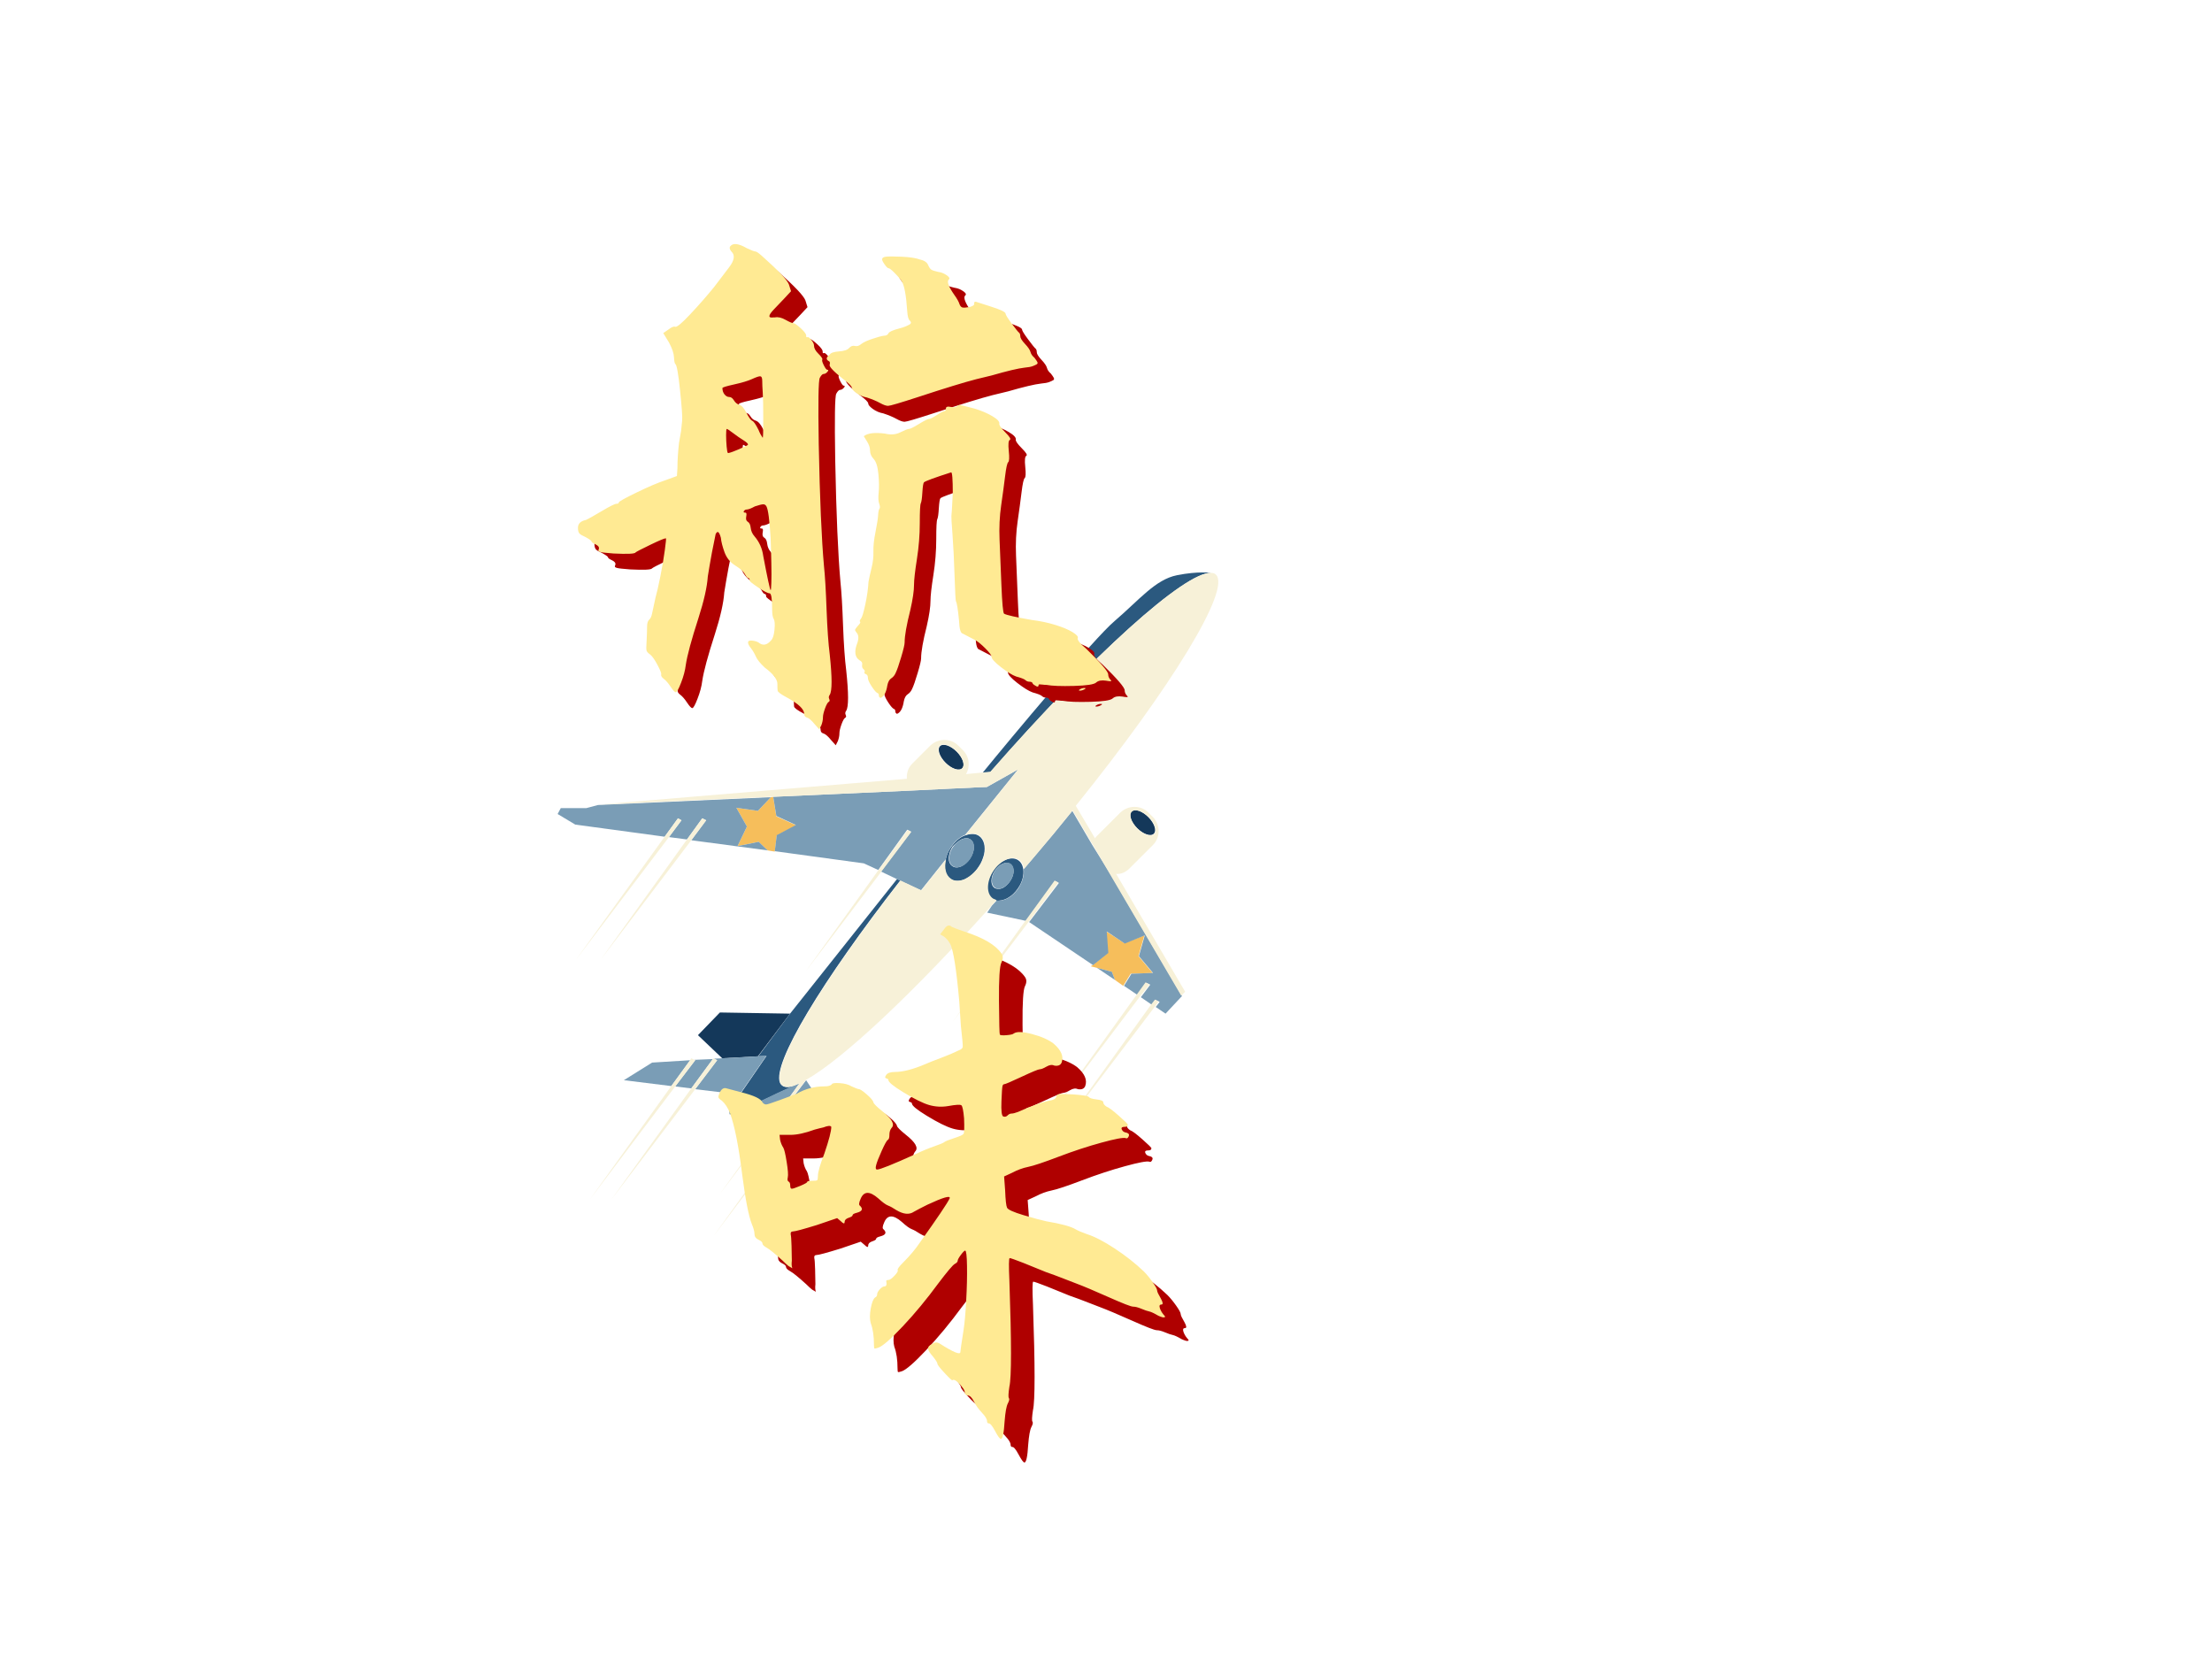 <svg xmlns="http://www.w3.org/2000/svg" xmlns:xlink="http://www.w3.org/1999/xlink" width="800" zoomAndPan="magnify" viewBox="0 0 600 450" height="600" preserveAspectRatio="xMidYMid meet" version="1.0"><defs><g/><clipPath id="b52b25f8ba"><path d="M 266 155.273 L 329 155.273 L 329 210 L 266 210 Z M 266 155.273 " clip-rule="nonzero"/></clipPath><clipPath id="b350f5ccde"><path d="M 151.254 216 L 210 216 L 210 231 L 151.254 231 Z M 151.254 216 " clip-rule="nonzero"/></clipPath><clipPath id="f96d53801b"><path d="M 162 155.273 L 330.504 155.273 L 330.504 325 L 162 325 Z M 162 155.273 " clip-rule="nonzero"/></clipPath><clipPath id="75a67fd831"><path d="M 193 296 L 223 296 L 223 335.273 L 193 335.273 Z M 193 296 " clip-rule="nonzero"/></clipPath></defs><rect x="-60" width="720" fill="#ffffff" y="-45" height="540" fill-opacity="1"/><rect x="-60" width="720" fill="#ffffff" y="-45" height="540" fill-opacity="1"/><rect x="-60" width="720" fill="#ffffff" y="-45" height="540" fill-opacity="1"/><path fill="#14385a" d="M 311.461 221.629 C 311.859 222.023 312.203 222.445 312.496 222.891 C 312.789 223.336 313.004 223.77 313.145 224.191 C 313.289 224.613 313.344 224.992 313.309 225.328 C 313.277 225.664 313.164 225.934 312.965 226.133 C 312.766 226.332 312.496 226.445 312.16 226.477 C 311.824 226.508 311.441 226.453 311.02 226.312 C 310.598 226.172 310.164 225.957 309.719 225.664 C 309.273 225.375 308.852 225.027 308.453 224.629 C 308.055 224.23 307.711 223.812 307.418 223.367 C 307.125 222.922 306.91 222.488 306.766 222.066 C 306.625 221.645 306.57 221.266 306.602 220.93 C 306.637 220.594 306.75 220.324 306.949 220.125 C 307.148 219.926 307.418 219.812 307.754 219.781 C 308.09 219.746 308.469 219.801 308.895 219.941 C 309.316 220.086 309.75 220.301 310.195 220.594 C 310.641 220.883 311.062 221.23 311.461 221.629 Z M 311.461 221.629 " fill-opacity="1" fill-rule="nonzero"/><path fill="#14385a" d="M 259.504 203.895 C 259.902 204.293 260.25 204.715 260.539 205.156 C 260.832 205.602 261.051 206.035 261.191 206.457 C 261.332 206.879 261.387 207.258 261.355 207.594 C 261.324 207.934 261.207 208.199 261.008 208.398 C 260.809 208.598 260.539 208.715 260.203 208.746 C 259.867 208.777 259.488 208.723 259.062 208.582 C 258.641 208.441 258.207 208.223 257.762 207.934 C 257.316 207.641 256.895 207.297 256.496 206.898 C 256.098 206.5 255.754 206.078 255.461 205.633 C 255.168 205.188 254.953 204.758 254.812 204.332 C 254.672 203.91 254.617 203.531 254.648 203.195 C 254.68 202.859 254.793 202.59 254.992 202.391 C 255.191 202.191 255.461 202.078 255.797 202.047 C 256.133 202.016 256.516 202.07 256.938 202.211 C 257.359 202.352 257.793 202.566 258.238 202.859 C 258.684 203.152 259.105 203.496 259.504 203.895 Z M 259.504 203.895 " fill-opacity="1" fill-rule="nonzero"/><path fill="#14385a" d="M 214.301 274.949 L 195.27 274.633 L 189.316 280.789 L 195.906 287.055 L 205.582 286.523 Z M 214.301 274.949 " fill-opacity="1" fill-rule="nonzero"/><path fill="#f6be5b" d="M 312.645 263.906 L 308.816 259.344 L 310.41 253.715 L 304.988 255.84 L 300.098 252.652 L 300.418 258.492 L 296.379 261.785 L 295.848 262.102 L 297.547 262.527 L 301.586 263.59 L 302.438 265.82 L 304.672 267.41 L 306.691 264.121 Z M 312.645 263.906 " fill-opacity="1" fill-rule="nonzero"/><path fill="#f6be5b" d="M 216.004 223.879 L 210.578 221.438 L 209.73 216.129 L 209.09 216.234 L 205.582 219.949 L 199.734 219.102 L 202.605 224.195 L 200.055 229.508 L 205.797 228.34 L 208.242 230.676 L 210.156 230.992 L 210.688 226.641 Z M 216.004 223.879 " fill-opacity="1" fill-rule="nonzero"/><g clip-path="url(#b52b25f8ba)"><path fill="#2b597f" d="M 328.484 155.395 C 328.484 155.395 325.082 154.863 319.234 156.031 C 313.387 157.199 309.027 162.719 302.332 168.453 C 296.801 173.125 274.371 199.988 266.504 209.652 L 268.629 209.438 C 296.27 177.691 321.363 155.18 328.484 155.395 Z M 328.484 155.395 " fill-opacity="1" fill-rule="nonzero"/></g><path fill="#2b597f" d="M 212.066 294.379 C 211.855 294.168 211.645 293.957 211.535 293.637 C 209.516 288.328 222.914 266.137 244.176 238.852 L 243.324 238.426 L 214.301 274.949 L 205.688 286.523 L 207.922 286.418 L 200.691 296.93 L 199.309 296.715 L 197.82 299.902 L 197.93 302.238 L 199.098 302.238 C 199.098 302.238 202.289 300.645 205.902 298.945 C 209.305 297.355 213.023 295.547 214.938 294.699 C 213.664 295.02 212.602 294.91 212.066 294.379 Z M 212.066 294.379 " fill-opacity="1" fill-rule="nonzero"/><path fill="#2b597f" d="M 257.891 229.93 C 257.148 230.992 256.723 232.055 256.508 233.223 C 255.977 235.453 256.402 237.469 257.785 238.426 C 258.742 239.062 260.125 239.062 261.398 238.637 C 262.887 238.105 264.375 236.832 265.438 235.133 C 266.184 234.07 266.609 232.902 266.926 231.734 C 267.352 229.613 266.926 227.699 265.547 226.746 C 264.484 226.004 263.102 226.109 261.719 226.641 C 260.441 227.062 259.059 228.23 257.891 229.93 Z M 260.973 227.594 C 261.824 227.277 262.676 227.277 263.207 227.699 C 264.484 228.551 264.484 230.887 263.102 232.902 C 261.719 234.922 259.594 235.875 258.316 234.922 C 257.465 234.391 257.148 233.117 257.465 231.844 C 257.57 231.098 257.891 230.461 258.316 229.719 C 259.168 228.762 260.016 228.02 260.973 227.594 Z M 260.973 227.594 " fill-opacity="1" fill-rule="nonzero"/><path fill="#2b597f" d="M 276.176 240.867 C 277.348 239.168 277.773 237.258 277.559 235.77 C 277.453 235.133 277.242 234.496 276.922 234.07 C 276.707 233.754 276.496 233.539 276.176 233.328 C 274.262 232.055 271.18 233.434 269.266 236.301 C 267.352 239.168 267.246 242.566 269.16 243.84 C 269.371 243.945 269.691 244.16 269.906 244.16 C 270.012 244.16 270.117 244.16 270.117 244.266 C 272.137 244.582 274.582 243.309 276.176 240.867 Z M 269.797 240.867 C 268.629 240.125 268.629 238 269.797 236.195 C 270.969 234.391 272.883 233.539 274.051 234.391 C 274.797 234.922 275.113 235.984 274.797 237.152 C 274.688 237.789 274.371 238.426 273.945 239.062 C 273.52 239.699 272.988 240.23 272.352 240.656 C 271.5 241.188 270.543 241.293 269.797 240.867 Z M 269.797 240.867 " fill-opacity="1" fill-rule="nonzero"/><path fill="#7a9db6" d="M 216.32 294.062 C 215.789 294.273 215.363 294.488 214.938 294.594 C 213.023 295.441 209.199 297.246 205.902 298.84 L 211.113 301.812 L 216.852 293.852 C 216.641 293.957 216.426 294.062 216.32 294.062 Z M 216.32 294.062 " fill-opacity="1" fill-rule="nonzero"/><path fill="#7a9db6" d="M 222.914 308.715 L 225.25 302.77 L 221.848 297.777 L 216.426 305 Z M 222.914 308.715 " fill-opacity="1" fill-rule="nonzero"/><path fill="#7a9db6" d="M 211.645 302.238 L 215.684 304.574 L 221.105 296.93 L 221.316 297.035 L 218.66 293 Z M 211.645 302.238 " fill-opacity="1" fill-rule="nonzero"/><path fill="#7a9db6" d="M 296.27 229.188 L 290.848 219.949 C 287.445 224.195 283.832 228.551 280.109 232.902 C 279.262 233.859 278.516 234.816 277.664 235.77 C 277.879 237.258 277.348 239.168 276.285 240.867 C 274.688 243.309 272.242 244.582 270.328 244.266 C 269.906 244.688 269.48 245.219 269.055 245.645 L 267.777 247.555 L 278.305 249.785 L 286.172 238.957 L 287.234 239.488 L 279.152 250.105 L 296.484 261.785 L 300.629 258.492 L 300.203 252.652 L 305.094 255.945 L 310.516 253.715 L 308.922 259.344 L 312.75 263.906 L 306.902 264.121 L 304.883 267.41 L 308.496 269.855 L 310.941 266.562 L 312.008 267.094 L 309.453 270.492 L 312.539 272.613 L 313.496 271.234 L 314.559 271.766 L 313.496 273.145 L 316.152 274.949 L 320.617 270.172 L 301.055 236.832 Z M 296.27 229.188 " fill-opacity="1" fill-rule="nonzero"/><path fill="#7a9db6" d="M 297.547 262.527 L 302.438 265.82 L 301.586 263.59 Z M 297.547 262.527 " fill-opacity="1" fill-rule="nonzero"/><path fill="#7a9db6" d="M 188.359 287.48 L 188.574 287.586 L 183.148 294.699 L 187.508 295.23 L 193.355 287.266 Z M 188.359 287.48 " fill-opacity="1" fill-rule="nonzero"/><path fill="#7a9db6" d="M 207.922 286.312 L 205.582 286.523 L 195.906 287.055 L 193.676 287.16 L 194.527 287.586 L 188.574 295.441 L 199.203 296.715 L 200.586 296.93 Z M 207.922 286.312 " fill-opacity="1" fill-rule="nonzero"/><path fill="#7a9db6" d="M 176.879 288.223 L 169.223 293 L 182.086 294.594 L 187.191 287.586 Z M 176.879 288.223 " fill-opacity="1" fill-rule="nonzero"/><g clip-path="url(#b350f5ccde)"><path fill="#7a9db6" d="M 200.055 229.508 L 202.605 224.195 L 199.734 219.102 L 205.582 219.949 L 209.09 216.234 L 162.207 218.355 L 159.016 219.207 L 152.105 219.207 L 151.254 220.801 L 156.039 223.668 L 180.281 226.957 L 183.895 221.969 L 184.852 222.5 L 181.449 227.062 L 186.34 227.699 L 190.484 221.969 L 191.551 222.5 L 187.508 227.914 L 208.242 230.676 L 205.797 228.34 Z M 200.055 229.508 " fill-opacity="1" fill-rule="nonzero"/></g><path fill="#7a9db6" d="M 249.812 241.504 L 256.508 233.117 C 256.723 232.055 257.254 230.887 257.891 229.824 C 258.953 228.23 260.441 226.957 261.824 226.426 L 276.176 208.695 L 267.672 213.473 L 264.801 213.578 L 262.992 213.684 L 258.211 213.898 L 247.367 214.43 L 209.73 216.129 L 210.578 221.332 L 215.895 223.773 L 210.688 226.531 L 210.156 230.887 L 234.289 234.18 L 238.223 235.984 L 246.09 225.047 L 247.152 225.578 L 238.965 236.406 L 243.219 238.426 L 244.07 238.852 Z M 249.812 241.504 " fill-opacity="1" fill-rule="nonzero"/><path fill="#7a9db6" d="M 257.57 231.844 C 257.254 233.117 257.57 234.391 258.422 234.922 C 259.699 235.77 261.93 234.922 263.207 232.902 C 264.484 230.887 264.59 228.551 263.312 227.699 C 262.676 227.277 261.824 227.277 261.082 227.594 C 260.125 227.914 259.273 228.656 258.527 229.719 C 257.996 230.461 257.68 231.203 257.57 231.844 Z M 257.57 231.844 " fill-opacity="1" fill-rule="nonzero"/><path fill="#7a9db6" d="M 272.457 240.547 C 272.988 240.23 273.625 239.699 274.051 238.957 C 274.477 238.32 274.688 237.684 274.902 237.043 C 275.113 235.875 274.902 234.816 274.156 234.285 C 272.988 233.539 271.074 234.285 269.906 236.09 C 268.734 237.895 268.734 240.02 269.906 240.762 C 270.543 241.293 271.5 241.188 272.457 240.547 Z M 272.457 240.547 " fill-opacity="1" fill-rule="nonzero"/><g clip-path="url(#f96d53801b)"><path fill="#f7f1d8" d="M 306.371 235.559 L 312.75 229.188 C 314.77 227.172 314.77 223.773 312.75 221.648 L 311.473 220.375 C 309.453 218.355 306.051 218.355 303.926 220.375 L 297.547 226.746 C 297.336 226.957 297.121 227.172 297.016 227.383 L 291.805 218.57 C 317.746 186.398 334.121 159.641 329.762 155.82 C 329.441 155.5 329.016 155.395 328.484 155.395 C 321.363 155.074 296.379 177.691 268.629 209.332 L 266.504 209.543 L 262.039 209.969 C 263.207 207.953 262.992 205.297 261.188 203.492 L 259.91 202.219 C 257.891 200.199 254.488 200.199 252.363 202.219 L 247.473 207.102 C 246.301 208.27 245.879 209.758 245.984 211.242 L 162.312 218.25 L 209.199 216.129 L 209.836 216.129 L 247.367 214.43 L 258.211 213.898 L 262.992 213.688 L 264.801 213.578 L 267.672 213.473 L 276.176 208.695 L 261.824 226.531 C 263.207 226.004 264.59 226.004 265.652 226.641 C 267.035 227.594 267.461 229.508 267.035 231.629 C 266.82 232.797 266.289 233.965 265.547 235.027 C 264.375 236.727 262.887 237.895 261.504 238.531 C 260.125 239.062 258.848 239.062 257.891 238.32 C 256.508 237.363 256.082 235.348 256.613 233.117 L 249.918 241.504 L 244.281 238.852 C 223.02 266.137 209.621 288.328 211.645 293.637 C 211.75 293.957 211.961 294.273 212.176 294.379 C 212.812 294.91 213.77 294.91 215.047 294.594 C 215.469 294.488 215.895 294.273 216.426 294.062 C 216.535 293.957 216.746 293.957 216.852 293.852 L 211.113 301.812 L 195.164 324.004 L 211.645 302.133 L 218.66 292.895 C 228.652 287.266 247.789 269.324 269.055 245.539 C 269.48 245.113 269.906 244.582 270.328 244.16 C 270.223 244.16 270.117 244.16 270.117 244.051 C 269.906 243.945 269.586 243.84 269.371 243.734 C 267.461 242.461 267.566 239.062 269.48 236.195 C 271.395 233.328 274.477 231.949 276.391 233.223 C 276.707 233.434 276.922 233.648 277.133 233.965 C 277.453 234.391 277.664 235.027 277.773 235.664 C 278.621 234.707 279.367 233.754 280.219 232.797 C 283.938 228.445 287.555 224.09 290.957 219.844 L 296.379 229.082 L 300.844 236.727 L 320.406 270.066 L 321.469 269.004 L 302.758 237.043 C 304.031 237.152 305.309 236.621 306.371 235.559 Z M 307.008 220.164 C 307.859 219.312 309.879 219.949 311.582 221.648 C 313.281 223.348 313.918 225.363 313.07 226.215 C 312.219 227.062 310.199 226.426 308.496 224.727 C 306.797 223.027 306.16 221.012 307.008 220.164 Z M 260.973 208.375 C 260.125 209.227 258.102 208.59 256.402 206.891 C 254.703 205.191 254.062 203.176 254.914 202.324 C 255.766 201.477 257.785 202.113 259.484 203.812 C 261.188 205.512 261.824 207.527 260.973 208.375 Z M 260.973 208.375 " fill-opacity="1" fill-rule="nonzero"/></g><path fill="#f7f1d8" d="M 180.281 226.957 L 156.254 260.297 L 181.449 227.062 L 184.852 222.5 L 183.895 221.969 Z M 180.281 226.957 " fill-opacity="1" fill-rule="nonzero"/><path fill="#f7f1d8" d="M 187.508 227.914 L 191.551 222.5 L 190.484 221.969 L 186.34 227.699 L 162.949 260.297 Z M 187.508 227.914 " fill-opacity="1" fill-rule="nonzero"/><path fill="#f7f1d8" d="M 246.195 225.152 L 238.223 236.09 L 218.555 263.484 L 239.074 236.406 L 247.152 225.684 Z M 246.195 225.152 " fill-opacity="1" fill-rule="nonzero"/><path fill="#f7f1d8" d="M 286.066 238.852 L 278.199 249.68 L 258.422 277.18 L 279.047 250 L 287.023 239.379 Z M 286.066 238.852 " fill-opacity="1" fill-rule="nonzero"/><path fill="#f7f1d8" d="M 311.793 267.094 L 310.73 266.457 L 308.285 269.855 L 283.086 304.891 L 309.137 270.383 Z M 311.793 267.094 " fill-opacity="1" fill-rule="nonzero"/><path fill="#f7f1d8" d="M 312.219 272.508 L 285.641 309.457 L 313.176 273.145 L 314.238 271.66 L 313.281 271.129 Z M 312.219 272.508 " fill-opacity="1" fill-rule="nonzero"/><g clip-path="url(#75a67fd831)"><path fill="#f7f1d8" d="M 221.105 296.93 L 215.684 304.574 L 193.57 335.258 L 216.426 305 L 221.848 297.777 L 222.168 297.461 Z M 221.105 296.93 " fill-opacity="1" fill-rule="nonzero"/></g><path fill="#f7f1d8" d="M 193.676 287.16 L 193.461 287.055 L 193.355 287.266 L 187.508 295.23 L 165.82 325.383 L 188.574 295.441 L 194.527 287.586 Z M 193.676 287.16 " fill-opacity="1" fill-rule="nonzero"/><path fill="#f7f1d8" d="M 188.574 287.586 L 188.359 287.48 L 187.508 287.055 L 187.191 287.586 L 182.086 294.594 L 159.973 325.383 L 183.148 294.699 Z M 188.574 287.586 " fill-opacity="1" fill-rule="nonzero"/><g fill="#af0000" fill-opacity="1"><g transform="translate(162.519, 179.012)"><g><path d="M 134.875 12.641 C 134.5 12.641 134.5 12.52 134.875 12.281 C 135.258 12.039 135.664 11.922 136.094 11.922 C 136.52 11.922 136.52 12.039 136.094 12.281 C 135.664 12.52 135.258 12.641 134.875 12.641 Z M 101.656 -64.609 C 101.844 -64.797 102.102 -64.863 102.438 -64.812 C 102.77 -64.77 104.023 -64.461 106.203 -63.891 C 108.098 -63.328 109.727 -62.641 111.094 -61.828 C 112.469 -61.023 113.109 -60.344 113.016 -59.781 C 112.922 -59.395 113.461 -58.609 114.641 -57.422 C 115.828 -56.242 116.234 -55.562 115.859 -55.375 C 115.484 -55.188 115.391 -54.191 115.578 -52.391 C 115.766 -50.586 115.711 -49.566 115.422 -49.328 C 115.141 -49.098 114.859 -47.82 114.578 -45.5 C 114.297 -43.188 113.941 -40.562 113.516 -37.625 C 113.086 -34.688 112.941 -31.582 113.078 -28.312 C 113.223 -25.051 113.391 -20.957 113.578 -16.031 C 113.773 -11.113 114.016 -8.516 114.297 -8.234 C 114.961 -7.859 117.473 -7.289 121.828 -6.531 C 124.098 -6.25 126.223 -5.801 128.203 -5.188 C 130.191 -4.57 131.727 -3.93 132.812 -3.266 C 133.906 -2.598 134.406 -2.078 134.312 -1.703 C 134.031 -1.234 134.789 -0.238 136.594 1.281 C 140.562 5.156 142.547 7.473 142.547 8.234 C 142.547 8.805 142.785 9.328 143.266 9.797 C 143.453 9.984 143.406 10.078 143.125 10.078 C 142.832 10.078 142.453 10.031 141.984 9.938 C 140.754 9.75 139.852 9.914 139.281 10.438 C 138.719 10.957 136.707 11.266 133.25 11.359 C 129.789 11.453 127.305 11.359 125.797 11.078 C 125.422 11.078 125.066 11.051 124.734 11 C 124.398 10.957 124.141 10.938 123.953 10.938 C 123.766 10.938 123.672 10.984 123.672 11.078 C 123.672 11.641 123.336 11.688 122.672 11.219 C 122.484 11.125 122.297 10.984 122.109 10.797 C 122.016 10.41 121.727 10.219 121.25 10.219 C 120.781 10.219 120.398 10.078 120.109 9.797 C 119.828 9.516 118.977 9.18 117.562 8.797 C 116.52 8.422 115.145 7.57 113.438 6.25 C 111.738 4.926 110.891 3.977 110.891 3.406 C 110.891 3.031 110.32 2.273 109.188 1.141 C 108.051 0.004 107.102 -0.754 106.344 -1.141 C 104.926 -1.891 103.836 -2.457 103.078 -2.844 C 102.516 -2.938 102.188 -4.07 102.094 -6.25 C 101.801 -9.375 101.516 -11.172 101.234 -11.641 C 101.141 -11.828 101.02 -14.098 100.875 -18.453 C 100.738 -22.805 100.551 -26.566 100.312 -29.734 C 100.07 -32.91 99.973 -34.566 100.016 -34.703 C 100.066 -34.848 100.191 -36.91 100.391 -40.891 C 100.391 -44.68 100.242 -46.578 99.953 -46.578 C 95.504 -45.148 93.047 -44.25 92.578 -43.875 C 92.391 -43.688 92.242 -42.785 92.141 -41.172 C 92.047 -39.566 91.906 -38.57 91.719 -38.188 C 91.531 -37.812 91.438 -36.016 91.438 -32.797 C 91.438 -29.578 91.176 -26.312 90.656 -23 C 90.133 -19.688 89.875 -17.367 89.875 -16.047 C 89.875 -14.43 89.539 -12.16 88.875 -9.234 C 87.844 -5.16 87.328 -2.223 87.328 -0.422 C 87.328 0.141 87.016 1.461 86.391 3.547 C 85.773 5.629 85.281 7.051 84.906 7.812 C 84.625 8.469 84.223 8.961 83.703 9.297 C 83.18 9.629 82.828 10.27 82.641 11.219 C 82.348 13.113 81.734 14.25 80.797 14.625 C 80.598 14.531 80.453 14.391 80.359 14.203 C 80.359 13.723 80.266 13.438 80.078 13.344 C 79.703 13.25 79.156 12.656 78.438 11.562 C 77.727 10.477 77.375 9.703 77.375 9.234 C 77.375 8.66 77.188 8.301 76.812 8.156 C 76.438 8.02 76.316 7.832 76.453 7.594 C 76.598 7.352 76.504 7.094 76.172 6.812 C 75.836 6.531 75.719 6.129 75.812 5.609 C 75.914 5.086 75.68 4.688 75.109 4.406 C 73.785 3.551 73.598 1.941 74.547 -0.422 C 74.922 -1.648 74.828 -2.551 74.266 -3.125 C 73.973 -3.5 73.848 -3.758 73.891 -3.906 C 73.941 -4.051 74.16 -4.359 74.547 -4.828 C 75.203 -5.492 75.438 -5.895 75.25 -6.031 C 75.062 -6.176 75.156 -6.484 75.531 -6.953 C 75.82 -7.336 76.203 -8.617 76.672 -10.797 C 77.141 -12.973 77.426 -15.004 77.531 -16.891 C 77.719 -17.93 78 -19.207 78.375 -20.719 C 78.75 -22.238 78.91 -23.707 78.859 -25.125 C 78.816 -26.551 79.008 -28.328 79.438 -30.453 C 79.863 -32.586 80.098 -34.102 80.141 -35 C 80.191 -35.895 80.312 -36.461 80.5 -36.703 C 80.695 -36.941 80.676 -37.391 80.438 -38.047 C 80.195 -38.711 80.145 -39.707 80.281 -41.031 C 80.426 -42.352 80.406 -44.031 80.219 -46.062 C 80.031 -48.102 79.602 -49.477 78.938 -50.188 C 78.281 -50.895 77.953 -51.648 77.953 -52.453 C 77.953 -53.266 77.664 -54.117 77.094 -55.016 C 76.531 -55.922 76.25 -56.375 76.25 -56.375 C 77.289 -57.219 79.227 -57.453 82.062 -57.078 C 83.582 -56.703 84.957 -56.82 86.188 -57.438 C 87.414 -58.051 88.195 -58.359 88.531 -58.359 C 88.863 -58.359 89.758 -58.805 91.219 -59.703 C 92.688 -60.598 93.586 -61.047 93.922 -61.047 C 94.254 -61.047 94.961 -61.398 96.047 -62.109 C 97.141 -62.828 97.828 -63.188 98.109 -63.188 C 98.391 -63.188 98.531 -63.422 98.531 -63.891 C 98.531 -64.367 98.977 -64.508 99.875 -64.312 C 100.781 -64.125 101.375 -64.223 101.656 -64.609 Z M 82.203 -105.062 C 82.961 -105.156 84.406 -105.156 86.531 -105.062 C 88.664 -104.969 90.254 -104.734 91.297 -104.359 C 92.617 -104.078 93.422 -103.555 93.703 -102.797 C 93.992 -102.129 94.301 -101.703 94.625 -101.516 C 94.957 -101.328 95.551 -101.141 96.406 -100.953 C 97.07 -100.859 97.664 -100.664 98.188 -100.375 C 98.707 -100.094 99.082 -99.812 99.312 -99.531 C 99.551 -99.25 99.531 -99.016 99.25 -98.828 C 98.77 -98.254 99.289 -96.879 100.812 -94.703 C 101.562 -93.66 102.035 -92.805 102.234 -92.141 C 102.422 -91.672 102.676 -91.391 103 -91.297 C 103.332 -91.203 104.02 -91.25 105.062 -91.438 C 105.914 -91.719 106.297 -92.004 106.203 -92.297 C 106.109 -92.672 106.25 -92.859 106.625 -92.859 C 107.195 -92.672 108.523 -92.242 110.609 -91.578 C 113.348 -90.723 114.719 -90.062 114.719 -89.594 C 114.719 -89.312 115.258 -88.438 116.344 -86.969 C 117.438 -85.5 118.102 -84.672 118.344 -84.484 C 118.582 -84.297 118.703 -83.961 118.703 -83.484 C 118.703 -83.016 119.125 -82.328 119.969 -81.422 C 120.82 -80.523 121.32 -79.789 121.469 -79.219 C 121.613 -78.656 121.969 -78.141 122.531 -77.672 C 122.906 -77.191 123.164 -76.812 123.312 -76.531 C 123.457 -76.25 123.41 -76.035 123.172 -75.891 C 122.93 -75.742 122.57 -75.578 122.094 -75.391 C 121.625 -75.203 120.867 -75.062 119.828 -74.969 C 118.129 -74.781 115.148 -74.07 110.891 -72.844 C 110.422 -72.75 109.047 -72.414 106.766 -71.844 C 103.453 -70.988 98.203 -69.379 91.016 -67.016 C 86.086 -65.41 83.363 -64.609 82.844 -64.609 C 82.32 -64.609 81.586 -64.867 80.641 -65.391 C 79.703 -65.91 78.52 -66.406 77.094 -66.875 C 76.051 -67.062 75.102 -67.461 74.25 -68.078 C 73.406 -68.691 72.984 -69.191 72.984 -69.578 C 72.984 -69.953 72.223 -70.707 70.703 -71.844 C 67.961 -74.02 66.734 -75.344 67.016 -75.812 C 67.109 -76.289 67.062 -76.578 66.875 -76.672 C 65.926 -77.141 65.973 -77.754 67.016 -78.516 C 67.297 -78.992 68.125 -79.281 69.5 -79.375 C 70.875 -79.469 71.797 -79.773 72.266 -80.297 C 72.742 -80.816 73.266 -81.004 73.828 -80.859 C 74.398 -80.711 74.969 -80.879 75.531 -81.359 C 76.102 -81.828 77.098 -82.297 78.516 -82.766 C 79.93 -83.242 80.973 -83.531 81.641 -83.625 C 82.305 -83.625 82.734 -83.836 82.922 -84.266 C 83.109 -84.691 84.102 -85.141 85.906 -85.609 C 86.656 -85.805 87.242 -86 87.672 -86.188 C 88.098 -86.375 88.43 -86.535 88.672 -86.672 C 88.91 -86.816 89.031 -86.984 89.031 -87.172 C 89.031 -87.367 88.93 -87.562 88.734 -87.75 C 88.359 -88.031 88.125 -88.879 88.031 -90.297 C 87.75 -94.648 87.227 -97.395 86.469 -98.531 C 86 -99.195 85.359 -99.93 84.547 -100.734 C 83.742 -101.535 83.223 -101.938 82.984 -101.938 C 82.754 -101.938 82.398 -102.27 81.922 -102.938 C 81.453 -103.602 81.219 -104.078 81.219 -104.359 C 81.219 -104.734 81.547 -104.969 82.203 -105.062 Z M 40.047 -107.906 C 40.797 -108.852 42.305 -108.664 44.578 -107.344 C 45.805 -106.77 46.562 -106.484 46.844 -106.484 C 47.133 -106.484 47.754 -106.055 48.703 -105.203 C 53.055 -101.328 55.469 -98.773 55.938 -97.547 L 56.516 -95.703 L 54.656 -93.703 L 51.828 -90.734 C 50.305 -89.117 50.258 -88.406 51.688 -88.594 C 51.781 -88.594 51.922 -88.594 52.109 -88.594 C 52.961 -88.781 53.93 -88.566 55.016 -87.953 C 56.109 -87.336 56.844 -87.031 57.219 -87.031 C 57.5 -87.031 58.16 -86.555 59.203 -85.609 C 60.242 -84.672 60.719 -83.961 60.625 -83.484 C 60.625 -83.391 60.645 -83.316 60.688 -83.266 C 60.738 -83.223 60.812 -83.203 60.906 -83.203 C 61.094 -83.391 61.445 -83.176 61.969 -82.562 C 62.488 -81.945 62.75 -81.406 62.75 -80.938 C 62.75 -80.27 63.129 -79.555 63.891 -78.797 C 64.648 -78.047 65.031 -77.523 65.031 -77.234 C 64.844 -77.047 64.957 -76.523 65.375 -75.672 C 65.801 -74.828 66.113 -74.406 66.312 -74.406 C 66.688 -74.406 66.707 -74.211 66.375 -73.828 C 66.039 -73.453 65.707 -73.266 65.375 -73.266 C 65.051 -73.266 64.695 -72.91 64.312 -72.203 C 63.938 -71.492 63.844 -65.504 64.031 -54.234 C 64.32 -39.473 64.797 -28.445 65.453 -21.156 C 65.734 -18.508 65.969 -14.582 66.156 -9.375 C 66.352 -4.164 66.641 -0.094 67.016 2.844 C 67.68 9.082 67.68 12.723 67.016 13.766 C 66.734 14.148 66.688 14.531 66.875 14.906 C 67.062 15.281 67.016 15.539 66.734 15.688 C 66.453 15.832 66.117 16.426 65.734 17.469 C 65.359 18.508 65.172 19.312 65.172 19.875 C 65.172 20.539 65.031 21.25 64.75 22 L 64.172 23.141 L 62.906 21.719 C 62.051 20.676 61.363 20.082 60.844 19.938 C 60.32 19.801 60.062 19.453 60.062 18.891 C 60.062 17.648 58.5 16.18 55.375 14.484 C 53.758 13.629 52.926 13.008 52.875 12.625 C 52.832 12.25 52.812 11.641 52.812 10.797 C 52.812 9.555 51.676 8.086 49.406 6.391 C 48.176 5.254 47.367 4.258 46.984 3.406 C 46.609 2.551 46.16 1.789 45.641 1.125 C 45.117 0.469 44.859 -0.047 44.859 -0.422 C 44.859 -0.711 45.023 -0.879 45.359 -0.922 C 45.691 -0.973 46.094 -0.945 46.562 -0.844 C 47.039 -0.75 47.422 -0.609 47.703 -0.422 C 48.836 0.523 49.973 0.332 51.109 -1 C 51.586 -1.469 51.895 -2.438 52.031 -3.906 C 52.176 -5.375 52.102 -6.344 51.812 -6.812 C 51.531 -7.289 51.391 -8.145 51.391 -9.375 C 51.391 -12.301 51.156 -13.766 50.688 -13.766 C 50.219 -13.766 49.203 -14.285 47.641 -15.328 C 46.078 -16.367 45.297 -16.988 45.297 -17.188 C 45.297 -17.656 45.176 -17.891 44.938 -17.891 C 44.695 -17.891 44.391 -18.242 44.016 -18.953 C 43.641 -19.66 42.766 -20.441 41.391 -21.297 C 40.016 -22.148 39.039 -23.359 38.469 -24.922 C 37.906 -26.484 37.578 -27.785 37.484 -28.828 C 37.203 -29.867 36.914 -30.391 36.625 -30.391 C 36.438 -30.391 36.25 -30.195 36.062 -29.812 L 35.062 -24.844 C 34.594 -22.289 34.219 -20.113 33.938 -18.312 C 33.75 -15.477 32.895 -11.691 31.375 -6.953 C 29.477 -1.086 28.344 3.117 27.969 5.672 C 27.781 7.191 27.352 8.801 26.688 10.5 C 26.031 12.207 25.555 13.062 25.266 13.062 C 24.984 13.062 24.508 12.562 23.844 11.562 C 23.188 10.57 22.57 9.863 22 9.438 C 21.438 9.008 21.203 8.609 21.297 8.234 C 21.391 7.953 21.055 7.098 20.297 5.672 C 19.547 4.254 18.883 3.312 18.312 2.844 C 17.75 2.457 17.422 2.098 17.328 1.766 C 17.234 1.441 17.234 0.664 17.328 -0.562 C 17.422 -2.363 17.469 -3.738 17.469 -4.688 C 17.469 -5.633 17.656 -6.27 18.031 -6.594 C 18.406 -6.926 18.664 -7.473 18.812 -8.234 C 18.957 -8.992 19.266 -10.414 19.734 -12.5 C 20.109 -13.82 20.555 -15.785 21.078 -18.391 C 21.598 -20.992 22 -23.359 22.281 -25.484 C 22.57 -27.617 22.672 -28.688 22.578 -28.688 C 22.191 -28.688 20.77 -28.094 18.312 -26.906 C 15.852 -25.719 14.531 -25.031 14.344 -24.844 C 14.156 -24.469 12.164 -24.375 8.375 -24.562 C 7.426 -24.656 6.664 -24.723 6.094 -24.766 C 5.531 -24.816 5.082 -24.891 4.75 -24.984 C 4.426 -25.078 4.266 -25.195 4.266 -25.344 C 4.266 -25.488 4.312 -25.656 4.406 -25.844 C 4.5 -26.312 4.188 -26.711 3.469 -27.047 C 2.758 -27.379 2.406 -27.641 2.406 -27.828 C 2.406 -28.016 1.891 -28.395 0.859 -28.969 C 0.004 -29.344 -0.562 -29.672 -0.844 -29.953 C -1.133 -30.242 -1.281 -30.766 -1.281 -31.516 C -1.281 -32.648 -0.566 -33.363 0.859 -33.656 C 1.516 -33.938 2.953 -34.738 5.172 -36.062 C 7.398 -37.383 8.727 -38.047 9.156 -38.047 C 9.582 -38.047 9.797 -38.164 9.797 -38.406 C 9.797 -38.645 11.406 -39.547 14.625 -41.109 C 17.844 -42.672 20.445 -43.781 22.438 -44.438 L 25.562 -45.578 L 25.703 -47.703 C 25.703 -49.691 25.844 -51.961 26.125 -54.516 L 26.688 -57.781 L 26.984 -60.625 C 27.078 -61.57 26.883 -64.316 26.406 -68.859 C 25.938 -73.398 25.508 -75.77 25.125 -75.969 C 24.938 -76.156 24.816 -76.77 24.766 -77.812 C 24.723 -78.852 24.273 -80.176 23.422 -81.781 L 21.859 -84.344 L 23.281 -85.328 C 24.133 -85.992 24.75 -86.234 25.125 -86.047 C 25.602 -85.953 26.953 -87.086 29.172 -89.453 C 31.398 -91.816 33.555 -94.273 35.641 -96.828 L 39.75 -102.234 C 41.176 -104.117 41.367 -105.535 40.328 -106.484 C 39.848 -107.055 39.754 -107.531 40.047 -107.906 Z M 48.703 -71.422 C 48.703 -72.172 48.535 -72.57 48.203 -72.625 C 47.867 -72.676 47.086 -72.414 45.859 -71.844 C 44.816 -71.375 43.227 -70.898 41.094 -70.422 C 38.969 -69.953 37.906 -69.625 37.906 -69.438 C 37.906 -68.77 38.094 -68.195 38.469 -67.719 C 38.852 -67.25 39.281 -67.016 39.75 -67.016 C 40.227 -67.016 40.656 -66.707 41.031 -66.094 C 41.406 -65.477 41.898 -65.078 42.516 -64.891 C 43.141 -64.703 43.781 -63.969 44.438 -62.688 C 45.102 -61.406 45.625 -60.691 46 -60.547 C 46.383 -60.41 46.953 -59.586 47.703 -58.078 C 47.891 -57.598 48.078 -57.191 48.266 -56.859 C 48.461 -56.535 48.609 -56.301 48.703 -56.156 C 48.797 -56.008 48.844 -55.938 48.844 -55.938 C 48.938 -56.031 48.984 -57.758 48.984 -61.125 C 48.984 -64.488 48.938 -66.832 48.844 -68.156 C 48.75 -69.477 48.703 -70.566 48.703 -71.422 Z M 43.578 -55.297 C 42.734 -55.816 41.812 -56.457 40.812 -57.219 C 39.82 -57.977 39.234 -58.359 39.047 -58.359 C 38.953 -58.172 38.906 -57.602 38.906 -56.656 C 38.906 -55.707 38.953 -54.688 39.047 -53.594 C 39.141 -52.508 39.254 -51.922 39.391 -51.828 C 39.535 -51.734 40.457 -52.039 42.156 -52.75 C 43.863 -53.457 44.766 -53.906 44.859 -54.094 C 44.859 -54.375 44.43 -54.773 43.578 -55.297 Z M 49.844 -37.344 C 49.645 -37.719 49.359 -37.906 48.984 -37.906 C 48.609 -37.906 47.852 -37.719 46.719 -37.344 C 45.676 -36.77 44.914 -36.484 44.438 -36.484 C 44.156 -36.484 43.922 -36.344 43.734 -36.062 C 43.547 -35.781 43.688 -35.641 44.156 -35.641 C 44.438 -35.641 44.504 -35.285 44.359 -34.578 C 44.223 -33.867 44.367 -33.395 44.797 -33.156 C 45.223 -32.914 45.484 -32.367 45.578 -31.516 C 45.672 -30.672 46.004 -29.914 46.578 -29.25 C 47.898 -27.738 48.703 -25.941 48.984 -23.859 C 50.117 -17.891 50.781 -14.812 50.969 -14.625 C 51.062 -14.531 51.129 -15.164 51.172 -16.531 C 51.223 -17.906 51.223 -19.727 51.172 -22 C 51.129 -24.281 51.062 -26.555 50.969 -28.828 C 50.688 -33.648 50.312 -36.488 49.844 -37.344 Z M 49.844 -37.344 "/></g></g></g><g fill="#ffea93" fill-opacity="1"><g transform="translate(158.05, 174.697)"><g><path d="M 134.875 12.641 C 134.5 12.641 134.5 12.52 134.875 12.281 C 135.258 12.039 135.664 11.922 136.094 11.922 C 136.52 11.922 136.52 12.039 136.094 12.281 C 135.664 12.52 135.258 12.641 134.875 12.641 Z M 101.656 -64.609 C 101.844 -64.797 102.102 -64.863 102.438 -64.812 C 102.77 -64.77 104.023 -64.461 106.203 -63.891 C 108.098 -63.328 109.727 -62.641 111.094 -61.828 C 112.469 -61.023 113.109 -60.344 113.016 -59.781 C 112.922 -59.395 113.461 -58.609 114.641 -57.422 C 115.828 -56.242 116.234 -55.562 115.859 -55.375 C 115.484 -55.188 115.391 -54.191 115.578 -52.391 C 115.766 -50.586 115.711 -49.566 115.422 -49.328 C 115.141 -49.098 114.859 -47.82 114.578 -45.5 C 114.297 -43.188 113.941 -40.562 113.516 -37.625 C 113.086 -34.688 112.941 -31.582 113.078 -28.312 C 113.223 -25.051 113.391 -20.957 113.578 -16.031 C 113.773 -11.113 114.016 -8.516 114.297 -8.234 C 114.961 -7.859 117.473 -7.289 121.828 -6.531 C 124.098 -6.25 126.223 -5.801 128.203 -5.188 C 130.191 -4.57 131.727 -3.93 132.812 -3.266 C 133.906 -2.598 134.406 -2.078 134.312 -1.703 C 134.031 -1.234 134.789 -0.238 136.594 1.281 C 140.562 5.156 142.547 7.473 142.547 8.234 C 142.547 8.805 142.785 9.328 143.266 9.797 C 143.453 9.984 143.406 10.078 143.125 10.078 C 142.832 10.078 142.453 10.031 141.984 9.938 C 140.754 9.75 139.852 9.914 139.281 10.438 C 138.719 10.957 136.707 11.266 133.25 11.359 C 129.789 11.453 127.305 11.359 125.797 11.078 C 125.422 11.078 125.066 11.051 124.734 11 C 124.398 10.957 124.141 10.938 123.953 10.938 C 123.766 10.938 123.672 10.984 123.672 11.078 C 123.672 11.641 123.336 11.688 122.672 11.219 C 122.484 11.125 122.297 10.984 122.109 10.797 C 122.016 10.41 121.727 10.219 121.25 10.219 C 120.781 10.219 120.398 10.078 120.109 9.797 C 119.828 9.516 118.977 9.18 117.562 8.797 C 116.52 8.422 115.145 7.57 113.438 6.25 C 111.738 4.926 110.891 3.977 110.891 3.406 C 110.891 3.031 110.32 2.273 109.188 1.141 C 108.051 0.004 107.102 -0.754 106.344 -1.141 C 104.926 -1.891 103.836 -2.457 103.078 -2.844 C 102.516 -2.938 102.188 -4.07 102.094 -6.25 C 101.801 -9.375 101.516 -11.172 101.234 -11.641 C 101.141 -11.828 101.02 -14.098 100.875 -18.453 C 100.738 -22.805 100.551 -26.566 100.312 -29.734 C 100.07 -32.91 99.973 -34.566 100.016 -34.703 C 100.066 -34.848 100.191 -36.91 100.391 -40.891 C 100.391 -44.68 100.242 -46.578 99.953 -46.578 C 95.504 -45.148 93.047 -44.25 92.578 -43.875 C 92.391 -43.688 92.242 -42.785 92.141 -41.172 C 92.047 -39.566 91.906 -38.57 91.719 -38.188 C 91.531 -37.812 91.438 -36.016 91.438 -32.797 C 91.438 -29.578 91.176 -26.312 90.656 -23 C 90.133 -19.688 89.875 -17.367 89.875 -16.047 C 89.875 -14.43 89.539 -12.16 88.875 -9.234 C 87.844 -5.16 87.328 -2.223 87.328 -0.422 C 87.328 0.141 87.016 1.461 86.391 3.547 C 85.773 5.629 85.281 7.051 84.906 7.812 C 84.625 8.469 84.223 8.961 83.703 9.297 C 83.18 9.629 82.828 10.27 82.641 11.219 C 82.348 13.113 81.734 14.25 80.797 14.625 C 80.598 14.531 80.453 14.391 80.359 14.203 C 80.359 13.723 80.266 13.438 80.078 13.344 C 79.703 13.25 79.156 12.656 78.438 11.562 C 77.727 10.477 77.375 9.703 77.375 9.234 C 77.375 8.66 77.188 8.301 76.812 8.156 C 76.438 8.02 76.316 7.832 76.453 7.594 C 76.598 7.352 76.504 7.094 76.172 6.812 C 75.836 6.531 75.719 6.129 75.812 5.609 C 75.914 5.086 75.68 4.688 75.109 4.406 C 73.785 3.551 73.598 1.941 74.547 -0.422 C 74.922 -1.648 74.828 -2.551 74.266 -3.125 C 73.973 -3.5 73.848 -3.758 73.891 -3.906 C 73.941 -4.051 74.16 -4.359 74.547 -4.828 C 75.203 -5.492 75.438 -5.895 75.25 -6.031 C 75.062 -6.176 75.156 -6.484 75.531 -6.953 C 75.82 -7.336 76.203 -8.617 76.672 -10.797 C 77.141 -12.973 77.426 -15.004 77.531 -16.891 C 77.719 -17.93 78 -19.207 78.375 -20.719 C 78.75 -22.238 78.91 -23.707 78.859 -25.125 C 78.816 -26.551 79.008 -28.328 79.438 -30.453 C 79.863 -32.586 80.098 -34.102 80.141 -35 C 80.191 -35.895 80.312 -36.461 80.5 -36.703 C 80.695 -36.941 80.676 -37.391 80.438 -38.047 C 80.195 -38.711 80.145 -39.707 80.281 -41.031 C 80.426 -42.352 80.406 -44.031 80.219 -46.062 C 80.031 -48.102 79.602 -49.477 78.938 -50.188 C 78.281 -50.895 77.953 -51.648 77.953 -52.453 C 77.953 -53.266 77.664 -54.117 77.094 -55.016 C 76.531 -55.922 76.25 -56.375 76.25 -56.375 C 77.289 -57.219 79.227 -57.453 82.062 -57.078 C 83.582 -56.703 84.957 -56.82 86.188 -57.438 C 87.414 -58.051 88.195 -58.359 88.531 -58.359 C 88.863 -58.359 89.758 -58.805 91.219 -59.703 C 92.688 -60.598 93.586 -61.047 93.922 -61.047 C 94.254 -61.047 94.961 -61.398 96.047 -62.109 C 97.141 -62.828 97.828 -63.188 98.109 -63.188 C 98.391 -63.188 98.531 -63.422 98.531 -63.891 C 98.531 -64.367 98.977 -64.508 99.875 -64.312 C 100.781 -64.125 101.375 -64.223 101.656 -64.609 Z M 82.203 -105.062 C 82.961 -105.156 84.406 -105.156 86.531 -105.062 C 88.664 -104.969 90.254 -104.734 91.297 -104.359 C 92.617 -104.078 93.422 -103.555 93.703 -102.797 C 93.992 -102.129 94.301 -101.703 94.625 -101.516 C 94.957 -101.328 95.551 -101.141 96.406 -100.953 C 97.07 -100.859 97.664 -100.664 98.188 -100.375 C 98.707 -100.094 99.082 -99.812 99.312 -99.531 C 99.551 -99.25 99.531 -99.016 99.25 -98.828 C 98.77 -98.254 99.289 -96.879 100.812 -94.703 C 101.562 -93.66 102.035 -92.805 102.234 -92.141 C 102.422 -91.672 102.676 -91.391 103 -91.297 C 103.332 -91.203 104.02 -91.25 105.062 -91.438 C 105.914 -91.719 106.297 -92.004 106.203 -92.297 C 106.109 -92.672 106.25 -92.859 106.625 -92.859 C 107.195 -92.672 108.523 -92.242 110.609 -91.578 C 113.348 -90.723 114.719 -90.062 114.719 -89.594 C 114.719 -89.312 115.258 -88.438 116.344 -86.969 C 117.438 -85.5 118.102 -84.672 118.344 -84.484 C 118.582 -84.297 118.703 -83.961 118.703 -83.484 C 118.703 -83.016 119.125 -82.328 119.969 -81.422 C 120.82 -80.523 121.32 -79.789 121.469 -79.219 C 121.613 -78.656 121.969 -78.141 122.531 -77.672 C 122.906 -77.191 123.164 -76.812 123.312 -76.531 C 123.457 -76.25 123.41 -76.035 123.172 -75.891 C 122.93 -75.742 122.57 -75.578 122.094 -75.391 C 121.625 -75.203 120.867 -75.062 119.828 -74.969 C 118.129 -74.781 115.148 -74.07 110.891 -72.844 C 110.422 -72.75 109.047 -72.414 106.766 -71.844 C 103.453 -70.988 98.203 -69.379 91.016 -67.016 C 86.086 -65.41 83.363 -64.609 82.844 -64.609 C 82.32 -64.609 81.586 -64.867 80.641 -65.391 C 79.703 -65.91 78.52 -66.406 77.094 -66.875 C 76.051 -67.062 75.102 -67.461 74.25 -68.078 C 73.406 -68.691 72.984 -69.191 72.984 -69.578 C 72.984 -69.953 72.223 -70.707 70.703 -71.844 C 67.961 -74.02 66.734 -75.344 67.016 -75.812 C 67.109 -76.289 67.062 -76.578 66.875 -76.672 C 65.926 -77.141 65.973 -77.754 67.016 -78.516 C 67.297 -78.992 68.125 -79.281 69.5 -79.375 C 70.875 -79.469 71.797 -79.773 72.266 -80.297 C 72.742 -80.816 73.266 -81.004 73.828 -80.859 C 74.398 -80.711 74.969 -80.879 75.531 -81.359 C 76.102 -81.828 77.098 -82.297 78.516 -82.766 C 79.93 -83.242 80.973 -83.531 81.641 -83.625 C 82.305 -83.625 82.734 -83.836 82.922 -84.266 C 83.109 -84.691 84.102 -85.141 85.906 -85.609 C 86.656 -85.805 87.242 -86 87.672 -86.188 C 88.098 -86.375 88.43 -86.535 88.672 -86.672 C 88.91 -86.816 89.031 -86.984 89.031 -87.172 C 89.031 -87.367 88.93 -87.562 88.734 -87.75 C 88.359 -88.031 88.125 -88.879 88.031 -90.297 C 87.75 -94.648 87.227 -97.395 86.469 -98.531 C 86 -99.195 85.359 -99.93 84.547 -100.734 C 83.742 -101.535 83.223 -101.938 82.984 -101.938 C 82.754 -101.938 82.398 -102.27 81.922 -102.938 C 81.453 -103.602 81.219 -104.078 81.219 -104.359 C 81.219 -104.734 81.547 -104.969 82.203 -105.062 Z M 40.047 -107.906 C 40.797 -108.852 42.305 -108.664 44.578 -107.344 C 45.805 -106.77 46.562 -106.484 46.844 -106.484 C 47.133 -106.484 47.754 -106.055 48.703 -105.203 C 53.055 -101.328 55.469 -98.773 55.938 -97.547 L 56.516 -95.703 L 54.656 -93.703 L 51.828 -90.734 C 50.305 -89.117 50.258 -88.406 51.688 -88.594 C 51.781 -88.594 51.922 -88.594 52.109 -88.594 C 52.961 -88.781 53.93 -88.566 55.016 -87.953 C 56.109 -87.336 56.844 -87.031 57.219 -87.031 C 57.5 -87.031 58.16 -86.555 59.203 -85.609 C 60.242 -84.672 60.719 -83.961 60.625 -83.484 C 60.625 -83.391 60.645 -83.316 60.688 -83.266 C 60.738 -83.223 60.812 -83.203 60.906 -83.203 C 61.094 -83.391 61.445 -83.176 61.969 -82.562 C 62.488 -81.945 62.75 -81.406 62.75 -80.938 C 62.75 -80.27 63.129 -79.555 63.891 -78.797 C 64.648 -78.047 65.031 -77.523 65.031 -77.234 C 64.844 -77.047 64.957 -76.523 65.375 -75.672 C 65.801 -74.828 66.113 -74.406 66.312 -74.406 C 66.688 -74.406 66.707 -74.211 66.375 -73.828 C 66.039 -73.453 65.707 -73.266 65.375 -73.266 C 65.051 -73.266 64.695 -72.91 64.312 -72.203 C 63.938 -71.492 63.844 -65.504 64.031 -54.234 C 64.32 -39.473 64.797 -28.445 65.453 -21.156 C 65.734 -18.508 65.969 -14.582 66.156 -9.375 C 66.352 -4.164 66.641 -0.094 67.016 2.844 C 67.68 9.082 67.68 12.723 67.016 13.766 C 66.734 14.148 66.688 14.531 66.875 14.906 C 67.062 15.281 67.016 15.539 66.734 15.688 C 66.453 15.832 66.117 16.426 65.734 17.469 C 65.359 18.508 65.172 19.312 65.172 19.875 C 65.172 20.539 65.031 21.25 64.75 22 L 64.172 23.141 L 62.906 21.719 C 62.051 20.676 61.363 20.082 60.844 19.938 C 60.32 19.801 60.062 19.453 60.062 18.891 C 60.062 17.648 58.5 16.18 55.375 14.484 C 53.758 13.629 52.926 13.008 52.875 12.625 C 52.832 12.25 52.812 11.641 52.812 10.797 C 52.812 9.555 51.676 8.086 49.406 6.391 C 48.176 5.254 47.367 4.258 46.984 3.406 C 46.609 2.551 46.16 1.789 45.641 1.125 C 45.117 0.469 44.859 -0.047 44.859 -0.422 C 44.859 -0.711 45.023 -0.879 45.359 -0.922 C 45.691 -0.973 46.094 -0.945 46.562 -0.844 C 47.039 -0.75 47.422 -0.609 47.703 -0.422 C 48.836 0.523 49.973 0.332 51.109 -1 C 51.586 -1.469 51.895 -2.438 52.031 -3.906 C 52.176 -5.375 52.102 -6.344 51.812 -6.812 C 51.531 -7.289 51.391 -8.145 51.391 -9.375 C 51.391 -12.301 51.156 -13.766 50.688 -13.766 C 50.219 -13.766 49.203 -14.285 47.641 -15.328 C 46.078 -16.367 45.297 -16.988 45.297 -17.188 C 45.297 -17.656 45.176 -17.891 44.938 -17.891 C 44.695 -17.891 44.391 -18.242 44.016 -18.953 C 43.641 -19.66 42.766 -20.441 41.391 -21.297 C 40.016 -22.148 39.039 -23.359 38.469 -24.922 C 37.906 -26.484 37.578 -27.785 37.484 -28.828 C 37.203 -29.867 36.914 -30.391 36.625 -30.391 C 36.438 -30.391 36.25 -30.195 36.062 -29.812 L 35.062 -24.844 C 34.594 -22.289 34.219 -20.113 33.938 -18.312 C 33.75 -15.477 32.895 -11.691 31.375 -6.953 C 29.477 -1.086 28.344 3.117 27.969 5.672 C 27.781 7.191 27.352 8.801 26.688 10.5 C 26.031 12.207 25.555 13.062 25.266 13.062 C 24.984 13.062 24.508 12.562 23.844 11.562 C 23.188 10.57 22.57 9.863 22 9.438 C 21.438 9.008 21.203 8.609 21.297 8.234 C 21.391 7.953 21.055 7.098 20.297 5.672 C 19.547 4.254 18.883 3.312 18.312 2.844 C 17.75 2.457 17.422 2.098 17.328 1.766 C 17.234 1.441 17.234 0.664 17.328 -0.562 C 17.422 -2.363 17.469 -3.738 17.469 -4.688 C 17.469 -5.633 17.656 -6.27 18.031 -6.594 C 18.406 -6.926 18.664 -7.473 18.812 -8.234 C 18.957 -8.992 19.266 -10.414 19.734 -12.5 C 20.109 -13.82 20.555 -15.785 21.078 -18.391 C 21.598 -20.992 22 -23.359 22.281 -25.484 C 22.57 -27.617 22.672 -28.688 22.578 -28.688 C 22.191 -28.688 20.77 -28.094 18.312 -26.906 C 15.852 -25.719 14.531 -25.031 14.344 -24.844 C 14.156 -24.469 12.164 -24.375 8.375 -24.562 C 7.426 -24.656 6.664 -24.723 6.094 -24.766 C 5.531 -24.816 5.082 -24.891 4.75 -24.984 C 4.426 -25.078 4.266 -25.195 4.266 -25.344 C 4.266 -25.488 4.312 -25.656 4.406 -25.844 C 4.5 -26.312 4.188 -26.711 3.469 -27.047 C 2.758 -27.379 2.406 -27.641 2.406 -27.828 C 2.406 -28.016 1.891 -28.395 0.859 -28.969 C 0.004 -29.344 -0.562 -29.672 -0.844 -29.953 C -1.133 -30.242 -1.281 -30.766 -1.281 -31.516 C -1.281 -32.648 -0.566 -33.363 0.859 -33.656 C 1.516 -33.938 2.953 -34.738 5.172 -36.062 C 7.398 -37.383 8.727 -38.047 9.156 -38.047 C 9.582 -38.047 9.797 -38.164 9.797 -38.406 C 9.797 -38.645 11.406 -39.547 14.625 -41.109 C 17.844 -42.672 20.445 -43.781 22.438 -44.438 L 25.562 -45.578 L 25.703 -47.703 C 25.703 -49.691 25.844 -51.961 26.125 -54.516 L 26.688 -57.781 L 26.984 -60.625 C 27.078 -61.57 26.883 -64.316 26.406 -68.859 C 25.938 -73.398 25.508 -75.77 25.125 -75.969 C 24.938 -76.156 24.816 -76.77 24.766 -77.812 C 24.723 -78.852 24.273 -80.176 23.422 -81.781 L 21.859 -84.344 L 23.281 -85.328 C 24.133 -85.992 24.75 -86.234 25.125 -86.047 C 25.602 -85.953 26.953 -87.086 29.172 -89.453 C 31.398 -91.816 33.555 -94.273 35.641 -96.828 L 39.75 -102.234 C 41.176 -104.117 41.367 -105.535 40.328 -106.484 C 39.848 -107.055 39.754 -107.531 40.047 -107.906 Z M 48.703 -71.422 C 48.703 -72.172 48.535 -72.57 48.203 -72.625 C 47.867 -72.676 47.086 -72.414 45.859 -71.844 C 44.816 -71.375 43.227 -70.898 41.094 -70.422 C 38.969 -69.953 37.906 -69.625 37.906 -69.438 C 37.906 -68.77 38.094 -68.195 38.469 -67.719 C 38.852 -67.25 39.281 -67.016 39.75 -67.016 C 40.227 -67.016 40.656 -66.707 41.031 -66.094 C 41.406 -65.477 41.898 -65.078 42.516 -64.891 C 43.141 -64.703 43.781 -63.969 44.438 -62.688 C 45.102 -61.406 45.625 -60.691 46 -60.547 C 46.383 -60.41 46.953 -59.586 47.703 -58.078 C 47.891 -57.598 48.078 -57.191 48.266 -56.859 C 48.461 -56.535 48.609 -56.301 48.703 -56.156 C 48.797 -56.008 48.844 -55.938 48.844 -55.938 C 48.938 -56.031 48.984 -57.758 48.984 -61.125 C 48.984 -64.488 48.938 -66.832 48.844 -68.156 C 48.75 -69.477 48.703 -70.566 48.703 -71.422 Z M 43.578 -55.297 C 42.734 -55.816 41.812 -56.457 40.812 -57.219 C 39.82 -57.977 39.234 -58.359 39.047 -58.359 C 38.953 -58.172 38.906 -57.602 38.906 -56.656 C 38.906 -55.707 38.953 -54.688 39.047 -53.594 C 39.141 -52.508 39.254 -51.922 39.391 -51.828 C 39.535 -51.734 40.457 -52.039 42.156 -52.75 C 43.863 -53.457 44.766 -53.906 44.859 -54.094 C 44.859 -54.375 44.43 -54.773 43.578 -55.297 Z M 49.844 -37.344 C 49.645 -37.719 49.359 -37.906 48.984 -37.906 C 48.609 -37.906 47.852 -37.719 46.719 -37.344 C 45.676 -36.77 44.914 -36.484 44.438 -36.484 C 44.156 -36.484 43.922 -36.344 43.734 -36.062 C 43.547 -35.781 43.688 -35.641 44.156 -35.641 C 44.438 -35.641 44.504 -35.285 44.359 -34.578 C 44.223 -33.867 44.367 -33.395 44.797 -33.156 C 45.223 -32.914 45.484 -32.367 45.578 -31.516 C 45.672 -30.672 46.004 -29.914 46.578 -29.25 C 47.898 -27.738 48.703 -25.941 48.984 -23.859 C 50.117 -17.891 50.781 -14.812 50.969 -14.625 C 51.062 -14.531 51.129 -15.164 51.172 -16.531 C 51.223 -17.906 51.223 -19.727 51.172 -22 C 51.129 -24.281 51.062 -26.555 50.969 -28.828 C 50.688 -33.648 50.312 -36.488 49.844 -37.344 Z M 49.844 -37.344 "/></g></g></g><g fill="#af0000" fill-opacity="1"><g transform="translate(189.488, 370.505)"><g><path d="M 72.922 -111.969 C 73.691 -113.133 74.41 -113.379 75.078 -112.703 C 75.461 -112.504 76.625 -112.066 78.562 -111.391 C 83.664 -109.754 86.992 -107.781 88.547 -105.469 C 89.023 -104.789 89.02 -103.969 88.531 -103 C 88.051 -102.039 87.832 -98.57 87.875 -92.594 C 87.926 -86.613 88.004 -83.57 88.109 -83.469 C 88.297 -83.281 88.922 -83.234 89.984 -83.328 C 91.047 -83.422 91.672 -83.566 91.859 -83.766 C 92.641 -84.348 94.305 -84.301 96.859 -83.625 C 99.41 -82.945 101.363 -82.078 102.719 -81.016 C 104.738 -79.273 105.461 -77.586 104.891 -75.953 C 104.598 -75.18 103.922 -74.891 102.859 -75.078 C 102.285 -75.367 101.586 -75.273 100.766 -74.797 C 99.941 -74.316 99.336 -74.078 98.953 -74.078 C 98.566 -74.078 96.926 -73.398 94.031 -72.047 C 91.145 -70.691 89.555 -70.016 89.266 -70.016 C 89.066 -70.016 88.922 -69.848 88.828 -69.516 C 88.734 -69.18 88.641 -67.805 88.547 -65.391 C 88.441 -62.785 88.609 -61.41 89.047 -61.266 C 89.484 -61.117 89.867 -61.211 90.203 -61.547 C 90.535 -61.891 90.895 -62.062 91.281 -62.062 C 91.664 -62.062 92.25 -62.207 93.031 -62.5 C 96.688 -64.133 99.484 -65.145 101.422 -65.531 C 102.672 -65.727 103.344 -66.113 103.438 -66.688 C 103.531 -67.07 103.797 -67.289 104.234 -67.344 C 104.672 -67.395 105.898 -67.367 107.922 -67.266 C 110.617 -67.078 112.066 -66.836 112.266 -66.547 C 112.461 -66.254 113.16 -66.035 114.359 -65.891 C 115.566 -65.754 116.172 -65.492 116.172 -65.109 C 116.172 -64.723 116.461 -64.332 117.047 -63.938 C 117.617 -63.75 118.723 -62.93 120.359 -61.484 C 122.004 -60.035 122.828 -59.219 122.828 -59.031 C 122.828 -58.645 122.535 -58.453 121.953 -58.453 C 121.086 -58.453 120.895 -58.113 121.375 -57.438 C 121.57 -57.145 121.957 -56.953 122.531 -56.859 C 123.113 -56.66 123.285 -56.32 123.047 -55.844 C 122.805 -55.363 122.539 -55.219 122.25 -55.406 C 121.57 -55.602 119.375 -55.191 115.656 -54.172 C 111.945 -53.16 108.066 -51.883 104.016 -50.344 C 99.961 -48.801 97.211 -47.883 95.766 -47.594 C 94.328 -47.301 92.883 -46.77 91.438 -46 L 89.266 -45 L 89.547 -41.234 C 89.648 -38.629 89.82 -37.062 90.062 -36.531 C 90.301 -36 91.797 -35.32 94.547 -34.5 C 97.297 -33.688 99.344 -33.133 100.688 -32.844 C 104.738 -32.164 107.395 -31.441 108.656 -30.672 C 109.32 -30.285 110.332 -29.852 111.688 -29.375 C 113.812 -28.695 116.344 -27.391 119.281 -25.453 C 122.219 -23.523 124.848 -21.453 127.172 -19.234 C 127.941 -18.461 128.734 -17.5 129.547 -16.344 C 130.367 -15.188 130.781 -14.414 130.781 -14.031 C 130.781 -13.738 131.117 -13.016 131.797 -11.859 C 132.379 -10.797 132.426 -10.266 131.938 -10.266 C 131.457 -10.266 131.312 -9.953 131.5 -9.328 C 131.695 -8.703 132.035 -8.098 132.516 -7.516 C 133.004 -7.035 133.055 -6.797 132.672 -6.797 C 132.473 -6.703 131.941 -6.848 131.078 -7.234 C 129.922 -7.91 129.098 -8.297 128.609 -8.391 C 128.129 -8.484 127.43 -8.723 126.516 -9.109 C 125.598 -9.492 124.848 -9.688 124.266 -9.688 C 123.691 -9.688 121.453 -10.555 117.547 -12.297 C 113.641 -14.035 110.723 -15.266 108.797 -15.984 C 106.867 -16.711 105.492 -17.242 104.672 -17.578 C 103.848 -17.91 102.473 -18.414 100.547 -19.094 L 94.469 -21.562 C 92.25 -22.426 91.02 -22.859 90.781 -22.859 C 90.539 -22.859 90.516 -20.785 90.703 -16.641 C 91.285 -0.047 91.285 9.5 90.703 12 C 90.422 13.832 90.375 14.867 90.562 15.109 C 90.758 15.359 90.664 15.844 90.281 16.562 C 89.895 17.289 89.602 18.906 89.406 21.406 C 89.219 24.594 88.879 26.188 88.391 26.188 C 88.098 26.188 87.566 25.461 86.797 24.016 C 86.023 22.566 85.445 21.891 85.062 21.984 C 84.969 21.984 84.875 21.938 84.781 21.844 C 84.688 21.75 84.641 21.602 84.641 21.406 C 84.641 20.832 84.18 20.062 83.266 19.094 C 82.348 18.133 81.625 17.125 81.094 16.062 C 80.562 15 80.004 14.441 79.422 14.391 C 78.848 14.348 78.562 13.988 78.562 13.312 C 78.457 12.832 77.973 12.133 77.109 11.219 C 76.242 10.301 75.617 9.984 75.234 10.266 C 75.129 10.367 74.426 9.719 73.125 8.312 C 71.82 6.914 71.172 6.07 71.172 5.781 C 71.172 5.5 70.785 4.875 70.016 3.906 C 69.148 2.938 68.691 2.211 68.641 1.734 C 68.598 1.254 68.961 0.82 69.734 0.438 C 70.41 -0.051 71.082 -0.098 71.75 0.297 C 75.52 2.703 77.406 3.473 77.406 2.609 C 77.406 2.316 77.691 0.336 78.266 -3.328 C 78.555 -5.16 78.797 -7.836 78.984 -11.359 C 79.18 -14.879 79.254 -18.016 79.203 -20.766 C 79.16 -23.516 78.992 -24.891 78.703 -24.891 C 78.504 -24.891 78.113 -24.5 77.531 -23.719 C 76.957 -22.945 76.672 -22.414 76.672 -22.125 C 76.672 -21.844 76.406 -21.555 75.875 -21.266 C 75.344 -20.973 73.875 -19.238 71.469 -16.062 C 68.281 -11.719 65.047 -7.805 61.766 -4.328 C 58.492 -0.859 56.281 1.066 55.125 1.453 C 54.539 1.641 54.203 1.707 54.109 1.656 C 54.016 1.613 53.969 1.301 53.969 0.719 C 53.969 -1.688 53.676 -3.66 53.094 -5.203 C 52.801 -6.266 52.801 -7.594 53.094 -9.188 C 53.383 -10.781 53.77 -11.77 54.25 -12.156 C 54.633 -12.344 54.828 -12.629 54.828 -13.016 C 54.828 -13.398 55.066 -13.859 55.547 -14.391 C 56.035 -14.922 56.473 -15.188 56.859 -15.188 C 57.336 -15.188 57.484 -15.672 57.297 -16.641 C 57.297 -16.734 57.344 -16.801 57.438 -16.844 C 57.531 -16.895 57.676 -16.922 57.875 -16.922 C 58.258 -16.922 58.812 -17.305 59.531 -18.078 C 60.258 -18.848 60.551 -19.352 60.406 -19.594 C 60.258 -19.844 60.766 -20.547 61.922 -21.703 C 63.754 -23.535 65.25 -25.316 66.406 -27.047 C 71.227 -33.805 73.926 -37.812 74.5 -39.062 C 74.789 -39.926 72.77 -39.348 68.438 -37.328 C 66.883 -36.555 65.676 -35.926 64.812 -35.438 C 63.562 -34.57 61.969 -34.719 60.031 -35.875 C 59.164 -36.457 58.422 -36.867 57.797 -37.109 C 57.172 -37.348 56.281 -38 55.125 -39.062 C 52.801 -41.082 51.207 -41.035 50.344 -38.922 C 49.863 -37.859 49.816 -37.227 50.203 -37.031 C 51.066 -36.164 50.773 -35.539 49.328 -35.156 C 48.555 -34.957 48.172 -34.738 48.172 -34.5 C 48.172 -34.258 47.805 -34.02 47.078 -33.781 C 46.359 -33.539 46 -33.156 46 -32.625 C 46 -32.094 45.664 -32.164 45 -32.844 L 43.984 -33.703 L 38.484 -31.828 C 34.723 -30.672 32.578 -30.094 32.047 -30.094 C 31.516 -30.094 31.297 -29.801 31.391 -29.219 C 31.484 -28.938 31.555 -27.926 31.609 -26.188 C 31.66 -24.445 31.688 -23.098 31.688 -22.141 C 31.582 -21.266 31.629 -20.586 31.828 -20.109 L 30.812 -20.688 C 30.332 -21.07 29.801 -21.555 29.219 -22.141 C 27.102 -24.066 25.656 -25.242 24.875 -25.672 C 24.102 -26.109 23.719 -26.492 23.719 -26.828 C 23.719 -27.172 23.359 -27.508 22.641 -27.844 C 21.922 -28.188 21.562 -28.691 21.562 -29.359 C 21.562 -30.035 21.316 -30.953 20.828 -32.109 C 19.961 -34.328 19.098 -38.766 18.234 -45.422 C 17.266 -53.234 16.156 -58.828 14.906 -62.203 C 14.32 -63.648 13.598 -64.758 12.734 -65.531 C 12.148 -65.914 11.832 -66.227 11.781 -66.469 C 11.738 -66.719 11.863 -67.176 12.156 -67.844 C 12.633 -68.719 13.188 -69.082 13.812 -68.938 C 14.438 -68.789 15.812 -68.426 17.938 -67.844 C 21.406 -66.977 23.332 -66.066 23.719 -65.109 C 24.008 -64.723 24.348 -64.531 24.734 -64.531 C 25.023 -64.531 26.281 -64.938 28.5 -65.75 C 30.719 -66.57 32.211 -67.129 32.984 -67.422 C 35.297 -68.766 37.805 -69.438 40.516 -69.438 C 41.566 -69.438 42.238 -69.629 42.531 -70.016 C 42.625 -70.305 43.348 -70.406 44.703 -70.312 C 46.055 -70.219 47.117 -69.926 47.891 -69.438 C 48.953 -68.957 49.578 -68.719 49.766 -68.719 C 50.148 -68.719 50.895 -68.234 52 -67.266 C 53.113 -66.305 53.719 -65.586 53.812 -65.109 C 53.914 -64.723 54.688 -63.945 56.125 -62.781 C 58.832 -60.664 59.703 -59.125 58.734 -58.156 C 58.348 -57.676 58.156 -57.051 58.156 -56.281 C 58.156 -55.508 58.008 -55.051 57.719 -54.906 C 57.438 -54.758 56.883 -53.77 56.062 -51.938 C 55.238 -50.102 54.734 -48.801 54.547 -48.031 C 54.348 -47.258 54.441 -46.875 54.828 -46.875 C 55.598 -46.875 59.07 -48.27 65.25 -51.062 C 67.082 -51.938 68.77 -52.641 70.312 -53.172 C 71.852 -53.703 72.77 -54.086 73.062 -54.328 C 73.352 -54.566 74.242 -54.926 75.734 -55.406 C 77.234 -55.883 78.078 -56.27 78.266 -56.562 C 78.461 -56.852 78.508 -58.254 78.406 -60.766 C 78.219 -62.879 77.977 -64.055 77.688 -64.297 C 77.395 -64.547 76.191 -64.477 74.078 -64.094 C 72.336 -63.801 70.625 -63.895 68.938 -64.375 C 67.25 -64.863 64.91 -66.02 61.922 -67.844 C 59.223 -69.488 57.875 -70.598 57.875 -71.172 C 57.875 -71.367 57.68 -71.516 57.297 -71.609 C 56.91 -71.703 56.91 -72.016 57.297 -72.547 C 57.68 -73.078 58.453 -73.344 59.609 -73.344 C 61.828 -73.344 64.625 -74.066 68 -75.516 C 68.863 -75.898 70.258 -76.453 72.188 -77.172 C 74.113 -77.898 75.66 -78.555 76.828 -79.141 C 77.598 -79.422 78.004 -79.754 78.047 -80.141 C 78.098 -80.535 77.93 -82.422 77.547 -85.797 C 77.453 -87.141 77.305 -89.359 77.109 -92.453 C 76.336 -101.129 75.52 -106.332 74.656 -108.062 C 74.164 -108.938 73.586 -109.613 72.922 -110.094 L 71.906 -110.672 Z M 42.391 -58.453 C 42.191 -58.836 41.469 -58.785 40.219 -58.297 C 39.738 -58.203 38.969 -58.008 37.906 -57.719 C 35.301 -56.758 33.082 -56.281 31.25 -56.281 L 28.359 -56.281 L 28.5 -54.969 C 28.695 -54.102 28.988 -53.383 29.375 -52.812 C 29.656 -52.32 29.961 -51.016 30.297 -48.891 C 30.641 -46.773 30.738 -45.398 30.594 -44.766 C 30.445 -44.141 30.52 -43.754 30.812 -43.609 C 31.102 -43.473 31.25 -43.113 31.25 -42.531 C 31.25 -41.957 31.395 -41.672 31.688 -41.672 C 31.969 -41.672 32.734 -41.93 33.984 -42.453 C 35.242 -42.984 35.875 -43.348 35.875 -43.547 C 35.875 -43.734 36.359 -43.828 37.328 -43.828 C 38.004 -43.828 38.41 -43.875 38.547 -43.969 C 38.691 -44.07 38.766 -44.461 38.766 -45.141 C 38.766 -46.203 39.348 -48.227 40.516 -51.219 C 41.766 -54.883 42.391 -57.297 42.391 -58.453 Z M 42.391 -58.453 "/></g></g></g><g fill="#ffea93" fill-opacity="1"><g transform="translate(183.094, 364.112)"><g><path d="M 72.922 -111.969 C 73.691 -113.133 74.41 -113.379 75.078 -112.703 C 75.461 -112.504 76.625 -112.066 78.562 -111.391 C 83.664 -109.754 86.992 -107.781 88.547 -105.469 C 89.023 -104.789 89.02 -103.969 88.531 -103 C 88.051 -102.039 87.832 -98.57 87.875 -92.594 C 87.926 -86.613 88.004 -83.57 88.109 -83.469 C 88.297 -83.281 88.922 -83.234 89.984 -83.328 C 91.047 -83.422 91.672 -83.566 91.859 -83.766 C 92.641 -84.348 94.305 -84.301 96.859 -83.625 C 99.41 -82.945 101.363 -82.078 102.719 -81.016 C 104.738 -79.273 105.461 -77.586 104.891 -75.953 C 104.598 -75.18 103.922 -74.891 102.859 -75.078 C 102.285 -75.367 101.586 -75.273 100.766 -74.797 C 99.941 -74.316 99.336 -74.078 98.953 -74.078 C 98.566 -74.078 96.926 -73.398 94.031 -72.047 C 91.145 -70.691 89.555 -70.016 89.266 -70.016 C 89.066 -70.016 88.922 -69.848 88.828 -69.516 C 88.734 -69.18 88.641 -67.805 88.547 -65.391 C 88.441 -62.785 88.609 -61.41 89.047 -61.266 C 89.484 -61.117 89.867 -61.211 90.203 -61.547 C 90.535 -61.891 90.895 -62.062 91.281 -62.062 C 91.664 -62.062 92.25 -62.207 93.031 -62.5 C 96.688 -64.133 99.484 -65.145 101.422 -65.531 C 102.672 -65.727 103.344 -66.113 103.438 -66.688 C 103.531 -67.07 103.797 -67.289 104.234 -67.344 C 104.672 -67.395 105.898 -67.367 107.922 -67.266 C 110.617 -67.078 112.066 -66.836 112.266 -66.547 C 112.461 -66.254 113.16 -66.035 114.359 -65.891 C 115.566 -65.754 116.172 -65.492 116.172 -65.109 C 116.172 -64.723 116.461 -64.332 117.047 -63.938 C 117.617 -63.75 118.723 -62.93 120.359 -61.484 C 122.004 -60.035 122.828 -59.219 122.828 -59.031 C 122.828 -58.645 122.535 -58.453 121.953 -58.453 C 121.086 -58.453 120.895 -58.113 121.375 -57.438 C 121.57 -57.145 121.957 -56.953 122.531 -56.859 C 123.113 -56.66 123.285 -56.32 123.047 -55.844 C 122.805 -55.363 122.539 -55.219 122.25 -55.406 C 121.57 -55.602 119.375 -55.191 115.656 -54.172 C 111.945 -53.16 108.066 -51.883 104.016 -50.344 C 99.961 -48.801 97.211 -47.883 95.766 -47.594 C 94.328 -47.301 92.883 -46.77 91.438 -46 L 89.266 -45 L 89.547 -41.234 C 89.648 -38.629 89.82 -37.062 90.062 -36.531 C 90.301 -36 91.797 -35.32 94.547 -34.5 C 97.297 -33.688 99.344 -33.133 100.688 -32.844 C 104.738 -32.164 107.395 -31.441 108.656 -30.672 C 109.32 -30.285 110.332 -29.852 111.688 -29.375 C 113.812 -28.695 116.344 -27.391 119.281 -25.453 C 122.219 -23.523 124.848 -21.453 127.172 -19.234 C 127.941 -18.461 128.734 -17.5 129.547 -16.344 C 130.367 -15.188 130.781 -14.414 130.781 -14.031 C 130.781 -13.738 131.117 -13.016 131.797 -11.859 C 132.379 -10.797 132.426 -10.266 131.938 -10.266 C 131.457 -10.266 131.312 -9.953 131.5 -9.328 C 131.695 -8.703 132.035 -8.098 132.516 -7.516 C 133.004 -7.035 133.055 -6.797 132.672 -6.797 C 132.473 -6.703 131.941 -6.848 131.078 -7.234 C 129.922 -7.91 129.098 -8.297 128.609 -8.391 C 128.129 -8.484 127.43 -8.723 126.516 -9.109 C 125.598 -9.492 124.848 -9.688 124.266 -9.688 C 123.691 -9.688 121.453 -10.555 117.547 -12.297 C 113.641 -14.035 110.723 -15.266 108.797 -15.984 C 106.867 -16.711 105.492 -17.242 104.672 -17.578 C 103.848 -17.91 102.473 -18.414 100.547 -19.094 L 94.469 -21.562 C 92.25 -22.426 91.02 -22.859 90.781 -22.859 C 90.539 -22.859 90.516 -20.785 90.703 -16.641 C 91.285 -0.047 91.285 9.5 90.703 12 C 90.422 13.832 90.375 14.867 90.562 15.109 C 90.758 15.359 90.664 15.844 90.281 16.562 C 89.895 17.289 89.602 18.906 89.406 21.406 C 89.219 24.594 88.879 26.188 88.391 26.188 C 88.098 26.188 87.566 25.461 86.797 24.016 C 86.023 22.566 85.445 21.891 85.062 21.984 C 84.969 21.984 84.875 21.938 84.781 21.844 C 84.688 21.75 84.641 21.602 84.641 21.406 C 84.641 20.832 84.18 20.062 83.266 19.094 C 82.348 18.133 81.625 17.125 81.094 16.062 C 80.562 15 80.004 14.441 79.422 14.391 C 78.848 14.348 78.562 13.988 78.562 13.312 C 78.457 12.832 77.973 12.133 77.109 11.219 C 76.242 10.301 75.617 9.984 75.234 10.266 C 75.129 10.367 74.426 9.719 73.125 8.312 C 71.82 6.914 71.172 6.07 71.172 5.781 C 71.172 5.5 70.785 4.875 70.016 3.906 C 69.148 2.938 68.691 2.211 68.641 1.734 C 68.598 1.254 68.961 0.82 69.734 0.438 C 70.41 -0.051 71.082 -0.098 71.75 0.297 C 75.52 2.703 77.406 3.473 77.406 2.609 C 77.406 2.316 77.691 0.336 78.266 -3.328 C 78.555 -5.16 78.797 -7.836 78.984 -11.359 C 79.18 -14.879 79.254 -18.016 79.203 -20.766 C 79.16 -23.516 78.992 -24.891 78.703 -24.891 C 78.504 -24.891 78.113 -24.5 77.531 -23.719 C 76.957 -22.945 76.672 -22.414 76.672 -22.125 C 76.672 -21.844 76.406 -21.555 75.875 -21.266 C 75.344 -20.973 73.875 -19.238 71.469 -16.062 C 68.281 -11.719 65.047 -7.805 61.766 -4.328 C 58.492 -0.859 56.281 1.066 55.125 1.453 C 54.539 1.641 54.203 1.707 54.109 1.656 C 54.016 1.613 53.969 1.301 53.969 0.719 C 53.969 -1.688 53.676 -3.66 53.094 -5.203 C 52.801 -6.266 52.801 -7.594 53.094 -9.188 C 53.383 -10.781 53.77 -11.77 54.25 -12.156 C 54.633 -12.344 54.828 -12.629 54.828 -13.016 C 54.828 -13.398 55.066 -13.859 55.547 -14.391 C 56.035 -14.922 56.473 -15.188 56.859 -15.188 C 57.336 -15.188 57.484 -15.672 57.297 -16.641 C 57.297 -16.734 57.344 -16.801 57.438 -16.844 C 57.531 -16.895 57.676 -16.922 57.875 -16.922 C 58.258 -16.922 58.812 -17.305 59.531 -18.078 C 60.258 -18.848 60.551 -19.352 60.406 -19.594 C 60.258 -19.844 60.766 -20.547 61.922 -21.703 C 63.754 -23.535 65.25 -25.316 66.406 -27.047 C 71.227 -33.805 73.926 -37.812 74.5 -39.062 C 74.789 -39.926 72.77 -39.348 68.438 -37.328 C 66.883 -36.555 65.676 -35.926 64.812 -35.438 C 63.562 -34.57 61.969 -34.719 60.031 -35.875 C 59.164 -36.457 58.422 -36.867 57.797 -37.109 C 57.172 -37.348 56.281 -38 55.125 -39.062 C 52.801 -41.082 51.207 -41.035 50.344 -38.922 C 49.863 -37.859 49.816 -37.227 50.203 -37.031 C 51.066 -36.164 50.773 -35.539 49.328 -35.156 C 48.555 -34.957 48.172 -34.738 48.172 -34.5 C 48.172 -34.258 47.805 -34.02 47.078 -33.781 C 46.359 -33.539 46 -33.156 46 -32.625 C 46 -32.094 45.664 -32.164 45 -32.844 L 43.984 -33.703 L 38.484 -31.828 C 34.723 -30.672 32.578 -30.094 32.047 -30.094 C 31.516 -30.094 31.297 -29.801 31.391 -29.219 C 31.484 -28.938 31.555 -27.926 31.609 -26.188 C 31.66 -24.445 31.688 -23.098 31.688 -22.141 C 31.582 -21.266 31.629 -20.586 31.828 -20.109 L 30.812 -20.688 C 30.332 -21.07 29.801 -21.555 29.219 -22.141 C 27.102 -24.066 25.656 -25.242 24.875 -25.672 C 24.102 -26.109 23.719 -26.492 23.719 -26.828 C 23.719 -27.172 23.359 -27.508 22.641 -27.844 C 21.922 -28.188 21.562 -28.691 21.562 -29.359 C 21.562 -30.035 21.316 -30.953 20.828 -32.109 C 19.961 -34.328 19.098 -38.766 18.234 -45.422 C 17.266 -53.234 16.156 -58.828 14.906 -62.203 C 14.32 -63.648 13.598 -64.758 12.734 -65.531 C 12.148 -65.914 11.832 -66.227 11.781 -66.469 C 11.738 -66.719 11.863 -67.176 12.156 -67.844 C 12.633 -68.719 13.188 -69.082 13.812 -68.938 C 14.438 -68.789 15.812 -68.426 17.938 -67.844 C 21.406 -66.977 23.332 -66.066 23.719 -65.109 C 24.008 -64.723 24.348 -64.531 24.734 -64.531 C 25.023 -64.531 26.281 -64.938 28.5 -65.75 C 30.719 -66.57 32.211 -67.129 32.984 -67.422 C 35.297 -68.766 37.805 -69.438 40.516 -69.438 C 41.566 -69.438 42.238 -69.629 42.531 -70.016 C 42.625 -70.305 43.348 -70.406 44.703 -70.312 C 46.055 -70.219 47.117 -69.926 47.891 -69.438 C 48.953 -68.957 49.578 -68.719 49.766 -68.719 C 50.148 -68.719 50.895 -68.234 52 -67.266 C 53.113 -66.305 53.719 -65.586 53.812 -65.109 C 53.914 -64.723 54.688 -63.945 56.125 -62.781 C 58.832 -60.664 59.703 -59.125 58.734 -58.156 C 58.348 -57.676 58.156 -57.051 58.156 -56.281 C 58.156 -55.508 58.008 -55.051 57.719 -54.906 C 57.438 -54.758 56.883 -53.77 56.062 -51.938 C 55.238 -50.102 54.734 -48.801 54.547 -48.031 C 54.348 -47.258 54.441 -46.875 54.828 -46.875 C 55.598 -46.875 59.07 -48.27 65.25 -51.062 C 67.082 -51.938 68.77 -52.641 70.312 -53.172 C 71.852 -53.703 72.77 -54.086 73.062 -54.328 C 73.352 -54.566 74.242 -54.926 75.734 -55.406 C 77.234 -55.883 78.078 -56.27 78.266 -56.562 C 78.461 -56.852 78.508 -58.254 78.406 -60.766 C 78.219 -62.879 77.977 -64.055 77.688 -64.297 C 77.395 -64.547 76.191 -64.477 74.078 -64.094 C 72.336 -63.801 70.625 -63.895 68.938 -64.375 C 67.25 -64.863 64.91 -66.02 61.922 -67.844 C 59.223 -69.488 57.875 -70.598 57.875 -71.172 C 57.875 -71.367 57.68 -71.516 57.297 -71.609 C 56.91 -71.703 56.91 -72.016 57.297 -72.547 C 57.68 -73.078 58.453 -73.344 59.609 -73.344 C 61.828 -73.344 64.625 -74.066 68 -75.516 C 68.863 -75.898 70.258 -76.453 72.188 -77.172 C 74.113 -77.898 75.66 -78.555 76.828 -79.141 C 77.598 -79.422 78.004 -79.754 78.047 -80.141 C 78.098 -80.535 77.93 -82.422 77.547 -85.797 C 77.453 -87.141 77.305 -89.359 77.109 -92.453 C 76.336 -101.129 75.52 -106.332 74.656 -108.062 C 74.164 -108.938 73.586 -109.613 72.922 -110.094 L 71.906 -110.672 Z M 42.391 -58.453 C 42.191 -58.836 41.469 -58.785 40.219 -58.297 C 39.738 -58.203 38.969 -58.008 37.906 -57.719 C 35.301 -56.758 33.082 -56.281 31.25 -56.281 L 28.359 -56.281 L 28.5 -54.969 C 28.695 -54.102 28.988 -53.383 29.375 -52.812 C 29.656 -52.32 29.961 -51.016 30.297 -48.891 C 30.641 -46.773 30.738 -45.398 30.594 -44.766 C 30.445 -44.141 30.52 -43.754 30.812 -43.609 C 31.102 -43.473 31.25 -43.113 31.25 -42.531 C 31.25 -41.957 31.395 -41.672 31.688 -41.672 C 31.969 -41.672 32.734 -41.93 33.984 -42.453 C 35.242 -42.984 35.875 -43.348 35.875 -43.547 C 35.875 -43.734 36.359 -43.828 37.328 -43.828 C 38.004 -43.828 38.41 -43.875 38.547 -43.969 C 38.691 -44.07 38.766 -44.461 38.766 -45.141 C 38.766 -46.203 39.348 -48.227 40.516 -51.219 C 41.766 -54.883 42.391 -57.297 42.391 -58.453 Z M 42.391 -58.453 "/></g></g></g></svg>